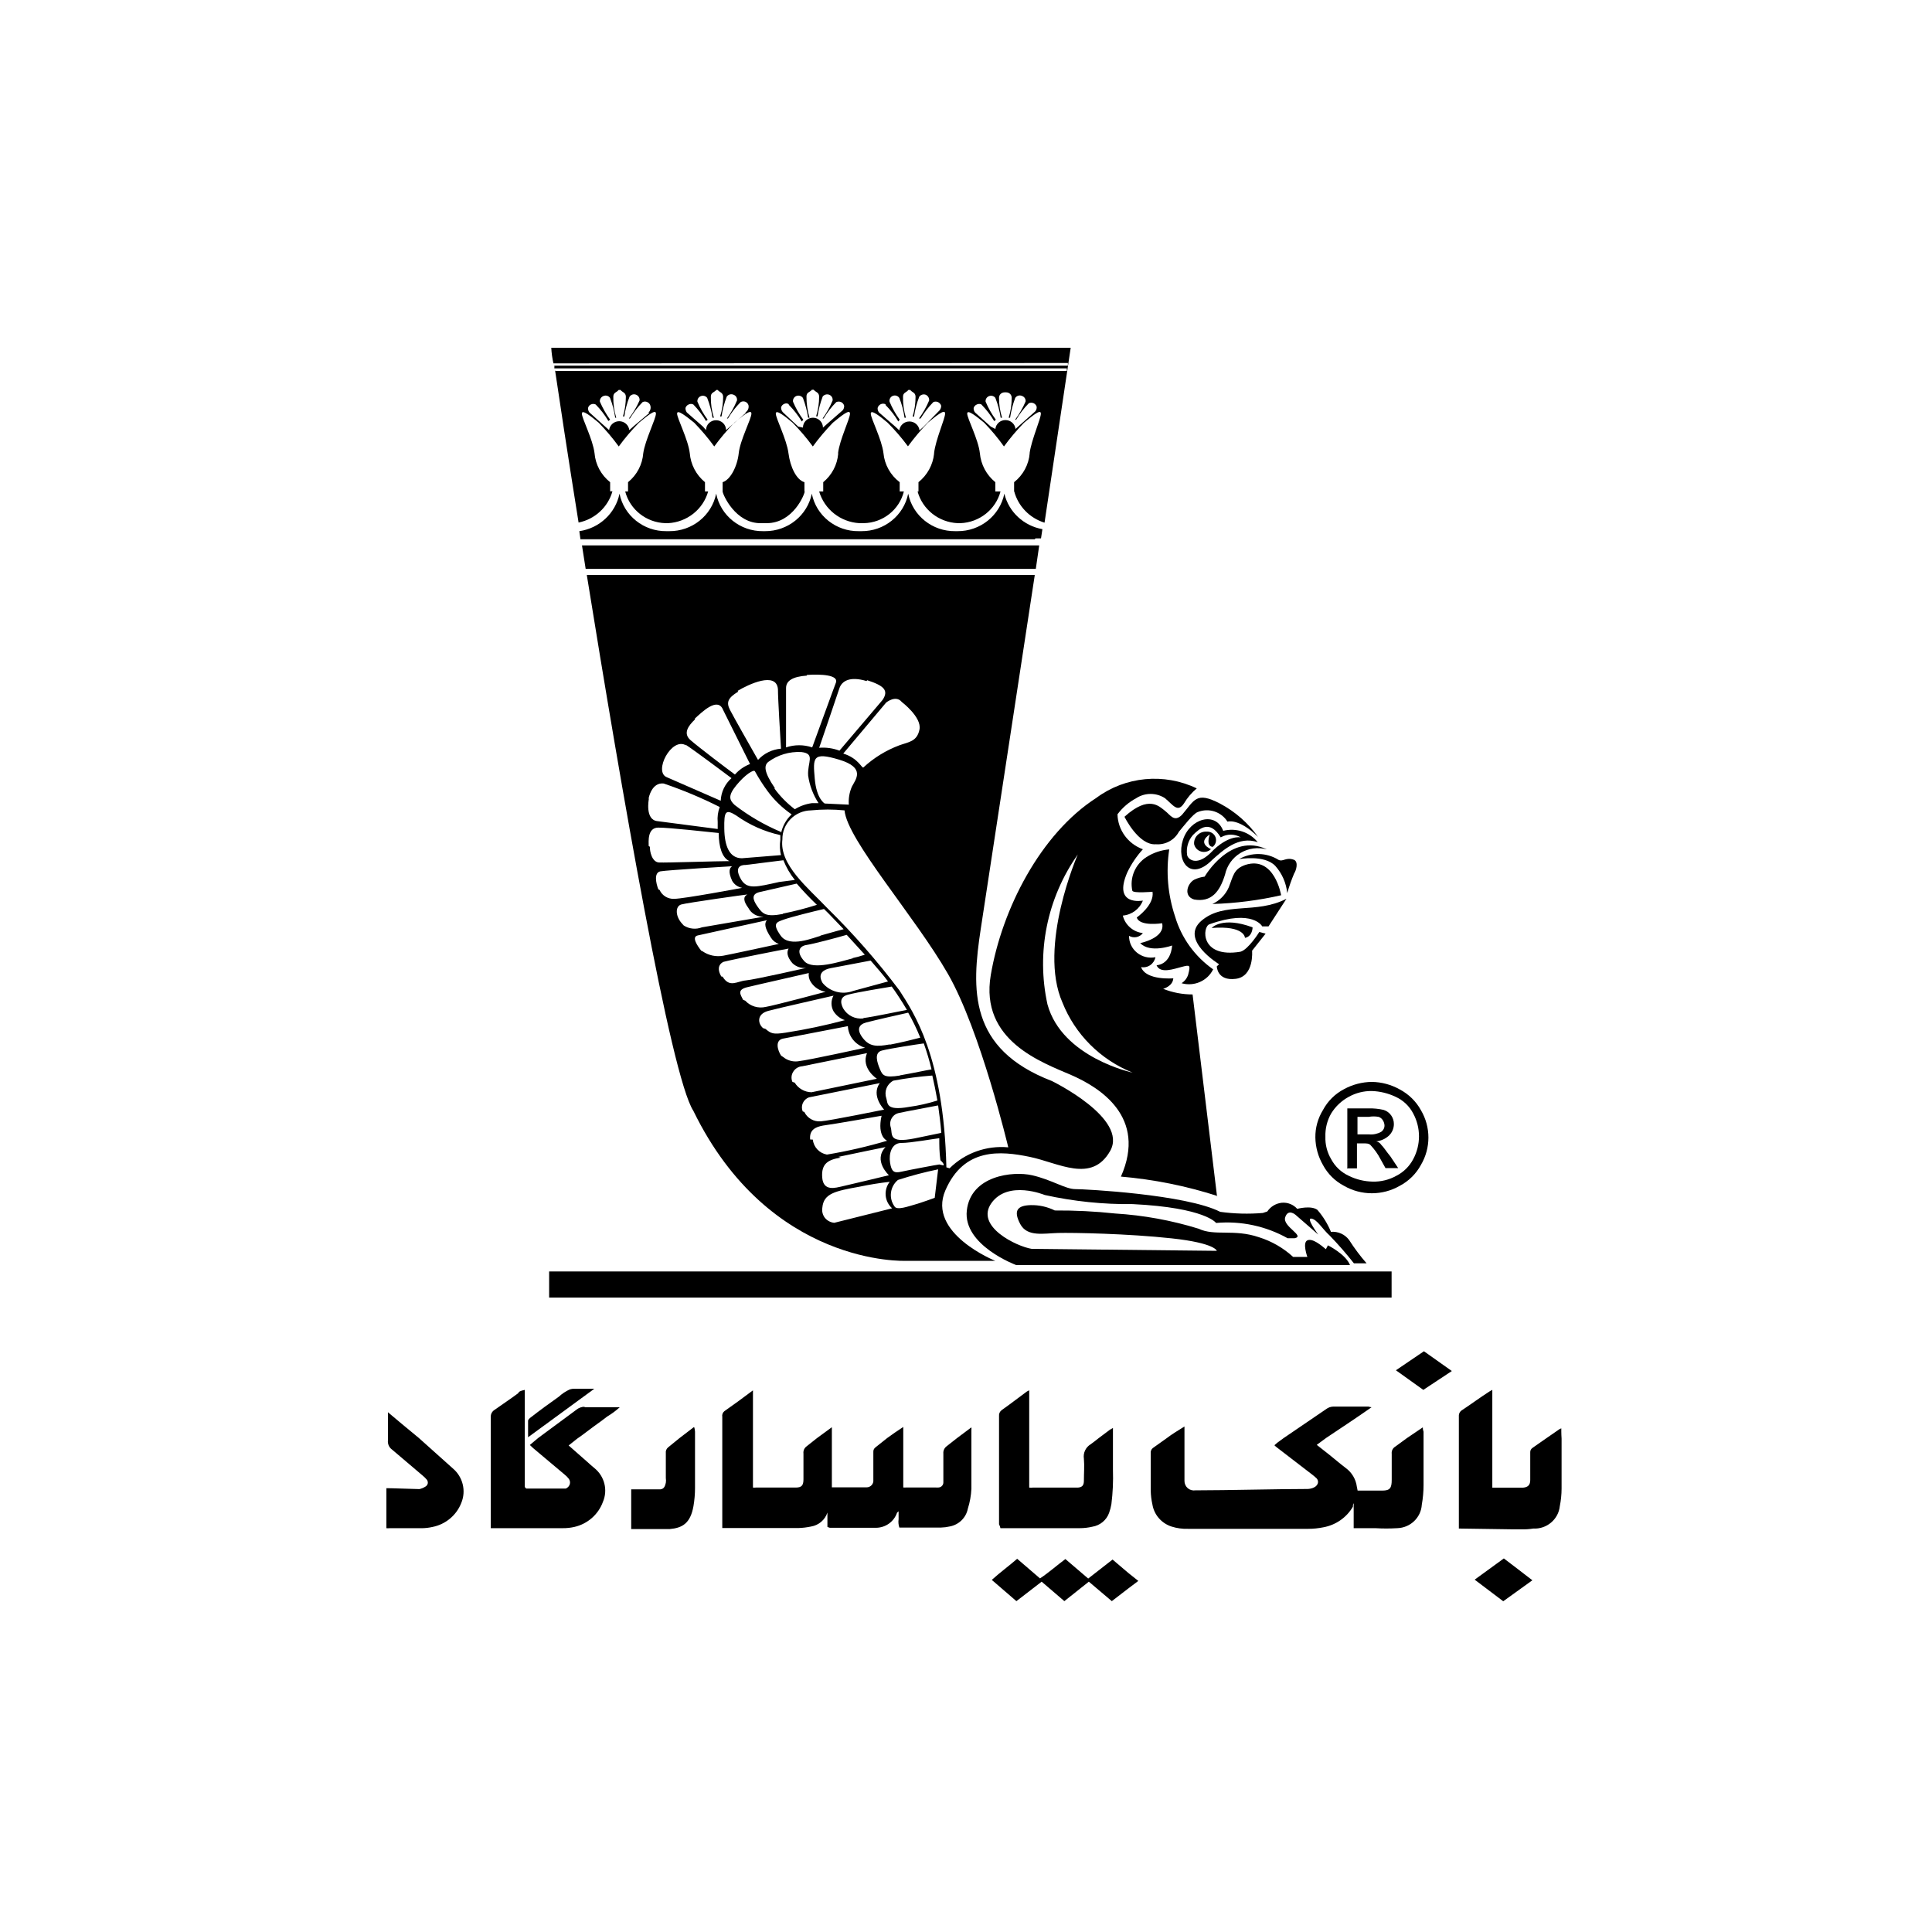 <?xml version="1.0" encoding="UTF-8"?> <svg xmlns="http://www.w3.org/2000/svg" width="100" height="100" viewBox="0 0 100 100" fill="none"><path d="M50.279 73.88L49.543 74.43L48.992 74.863C48.876 74.953 48.814 75.094 48.828 75.238V76.739C48.825 76.869 48.724 76.977 48.592 76.991C48.532 76.997 48.473 76.997 48.414 76.991H46.91C46.859 76.997 46.806 76.997 46.753 76.991V73.859C46.444 74.06 46.175 74.248 45.926 74.429L45.316 74.914C45.239 74.969 45.197 75.059 45.204 75.153V76.601C45.215 76.699 45.183 76.796 45.117 76.87C45.05 76.942 44.955 76.984 44.856 76.984H43.057V73.873L42.289 74.435L41.75 74.862C41.63 74.948 41.568 75.092 41.587 75.237V76.57C41.587 76.892 41.488 76.996 41.179 76.996H39.118C39.07 77.002 39.021 77.002 38.973 76.996V71.965C38.475 72.34 37.982 72.702 37.49 73.045C37.404 73.117 37.364 73.228 37.385 73.336V79.091H41.323C41.544 79.085 41.764 79.058 41.98 79.013C42.378 78.947 42.704 78.668 42.827 78.289V78.121V79.033C42.827 79.033 42.939 79.078 42.952 79.078H45.335C45.834 79.078 46.275 78.762 46.431 78.296L46.511 78.224V78.632C46.49 78.778 46.503 78.926 46.55 79.066H48.709C48.864 79.062 49.018 79.042 49.169 79.007C49.639 78.916 50.005 78.552 50.095 78.089C50.201 77.755 50.263 77.41 50.279 77.06V74.022C50.285 73.975 50.285 73.927 50.279 73.88ZM73.644 73.88L72.83 74.43L72.22 74.876C72.088 74.954 72.016 75.102 72.035 75.251V76.596C72.035 77.016 71.95 77.153 71.543 77.153H70.27L70.23 76.952C70.18 76.564 69.972 76.213 69.652 75.981C69.37 75.768 69.094 75.529 68.812 75.303L68.155 74.786L68.648 74.423C69.429 73.899 70.211 73.388 70.992 72.839C70.938 72.833 70.885 72.823 70.834 72.806H68.996C68.867 72.812 68.742 72.857 68.641 72.936L66.448 74.43L66.121 74.669L65.963 74.805C66.003 74.847 66.047 74.886 66.094 74.921L67.919 76.325C67.986 76.374 68.049 76.429 68.11 76.486C68.203 76.555 68.243 76.674 68.208 76.784C68.109 77.055 67.716 77.069 67.683 77.069C66.12 77.069 63.507 77.139 61.952 77.139H61.879C61.736 77.162 61.589 77.123 61.479 77.03C61.37 76.935 61.307 76.797 61.308 76.654V73.835C60.98 74.042 60.651 74.235 60.402 74.43L59.666 74.954C59.587 75.02 59.548 75.123 59.562 75.225V77.165C59.567 77.4 59.595 77.634 59.647 77.864C59.733 78.4 60.115 78.844 60.638 79.014C60.914 79.102 61.203 79.141 61.492 79.132H67.716C67.978 79.132 68.24 79.105 68.497 79.053C69.141 78.936 69.7 78.546 70.026 77.987C70.026 77.928 70.026 77.864 70.066 77.806V79.098H71.188C71.564 79.121 71.942 79.121 72.318 79.098C72.998 79.08 73.551 78.552 73.592 77.883C73.652 77.546 73.683 77.204 73.683 76.862V74.106C73.655 74.034 73.642 73.957 73.644 73.88ZM30.261 72.813C30.105 72.813 29.954 72.868 29.834 72.968L27.865 74.423L27.655 74.598L27.425 74.792L27.596 74.954L29.218 76.318C29.295 76.379 29.366 76.448 29.427 76.525C29.498 76.608 29.522 76.719 29.493 76.823C29.46 76.925 29.384 77.008 29.283 77.049H27.26C27.208 77.049 27.162 76.965 27.162 76.952V71.94C26.78 72.024 26.88 72.075 26.801 72.128C26.419 72.412 25.987 72.697 25.599 72.974C25.472 73.051 25.397 73.189 25.403 73.336V79.098H29.137C29.337 79.099 29.535 79.078 29.729 79.034C30.412 78.878 30.968 78.391 31.206 77.741C31.47 77.125 31.291 76.412 30.766 75.988C30.642 75.891 30.536 75.788 30.425 75.69L29.433 74.817L29.879 74.462L30.109 74.3L30.766 73.809C30.983 73.653 31.2 73.499 31.422 73.324C31.657 73.183 31.877 73.021 32.079 72.839H30.26V72.813H30.261ZM76.329 81.763L77.807 82.881L79.316 81.795C78.883 81.453 78.298 81.02 77.839 80.664L76.329 81.763ZM80.813 74.106V73.931L80.722 73.97L80.019 74.456L79.316 74.947C79.24 75.001 79.198 75.088 79.205 75.18V76.596C79.205 76.854 79.106 76.977 78.823 77.003H77.242V71.94L77.112 72.011C76.619 72.327 76.172 72.658 75.687 72.981C75.572 73.044 75.502 73.168 75.51 73.297V79.117L78.26 79.157H78.752C78.954 79.163 79.157 79.151 79.357 79.118C80.056 79.156 80.662 78.647 80.735 77.961C80.795 77.66 80.826 77.355 80.827 77.049V74.462C80.82 74.333 80.813 74.209 80.813 74.106ZM51.782 79.098H55.886C56.106 79.098 56.327 79.072 56.542 79.022C56.941 78.956 57.275 78.681 57.408 78.303C57.461 78.156 57.5 78.005 57.526 77.851C57.599 77.264 57.625 76.671 57.606 76.079V73.912L57.447 74.003L56.877 74.43C56.739 74.546 56.594 74.649 56.456 74.753C56.194 74.909 56.055 75.205 56.102 75.503C56.135 75.878 56.102 76.26 56.102 76.642C56.102 76.88 56.016 76.977 55.8 76.997H53.462C53.4 77.01 53.335 77.01 53.272 76.997V71.94C53.272 71.985 53.187 71.998 53.161 72.017C52.727 72.334 52.307 72.664 51.848 72.987C51.751 73.058 51.698 73.173 51.71 73.292V78.899C51.744 78.962 51.769 79.029 51.782 79.098ZM23.434 76.001L21.68 74.43L20.788 73.692L20.079 73.097V74.552C20.058 74.742 20.143 74.928 20.302 75.038L21.877 76.376C21.954 76.439 22.024 76.508 22.088 76.583C22.134 76.639 22.154 76.712 22.141 76.784C22.124 76.856 22.077 76.918 22.009 76.952C21.917 77.011 21.815 77.053 21.707 77.075C21.471 77.075 20 77.016 20 77.03V79.099C20.053 79.105 20.105 79.105 20.157 79.099H21.845C22.028 79.097 22.211 79.075 22.39 79.034C23.066 78.898 23.625 78.432 23.873 77.799C24.138 77.169 23.961 76.443 23.434 76.001ZM35.914 73.867L35.178 74.43L34.575 74.921C34.491 74.993 34.448 75.103 34.463 75.212V76.505C34.476 76.587 34.476 76.67 34.463 76.751C34.423 76.932 34.364 77.068 34.187 77.087H32.671V79.144H34.666C35.323 79.086 35.737 78.846 35.894 77.954C35.947 77.644 35.974 77.331 35.974 77.016V74.106C35.969 74.034 35.958 73.963 35.941 73.893L35.914 73.867ZM56.325 81.705L55.144 80.696C54.69 81.032 54.29 81.395 53.83 81.698L52.649 80.683C52.216 81.059 51.762 81.388 51.335 81.776L52.609 82.875L53.916 81.867L55.091 82.875L56.358 81.867L57.547 82.875L58.387 82.229L58.919 81.828L58.4 81.414L57.586 80.722L56.325 81.705ZM72.252 70.925L73.67 71.94L75.147 70.964L73.703 69.941L72.252 70.925Z" fill="black"></path><path d="M30.761 71.883H29.769C29.671 71.876 29.573 71.889 29.48 71.922C29.278 72.015 29.091 72.138 28.929 72.29C28.436 72.639 27.944 72.995 27.491 73.35C27.425 73.396 27.34 73.473 27.333 73.531V74.392L30.761 71.883Z" fill="black"></path><path d="M55.274 18.789V18.924H28.692V18.873C28.698 18.937 28.698 19.002 28.692 19.066H55.221V19.202H28.726V19.139C28.949 20.657 29.383 23.522 29.947 27.047C30.792 26.875 31.469 26.25 31.7 25.43H31.581V24.958C31.113 24.589 30.822 24.046 30.773 23.458C30.688 22.74 30.117 21.654 30.117 21.408C30.117 21.162 30.623 21.576 30.99 21.88C31.365 22.266 31.711 22.675 32.027 23.109C32.345 22.675 32.693 22.264 33.072 21.88C33.446 21.576 33.951 21.136 33.951 21.408C33.951 21.679 33.393 22.773 33.295 23.458C33.251 24.043 32.967 24.585 32.507 24.958V25.437H32.36C32.605 26.38 33.454 27.049 34.442 27.079H34.58C35.558 27.028 36.393 26.367 36.654 25.437H36.49V24.958C36.033 24.583 35.75 24.042 35.703 23.458C35.617 22.74 35.046 21.654 35.046 21.408C35.046 21.162 35.551 21.576 35.933 21.88C36.306 22.266 36.653 22.675 36.969 23.109C37.286 22.675 37.633 22.266 38.007 21.88C38.381 21.576 38.893 21.136 38.893 21.408C38.893 21.679 38.309 22.773 38.237 23.458C38.164 24.144 37.803 24.835 37.403 24.958V25.437C37.403 25.573 38.06 27.118 39.412 27.079H39.681C41.06 27.079 41.651 25.573 41.651 25.437H42.399C42.67 26.363 43.503 27.021 44.48 27.079H44.71C45.7 27.059 46.551 26.385 46.784 25.437H47.493C47.75 26.372 48.592 27.037 49.575 27.079H49.713C50.695 27.04 51.537 26.374 51.787 25.437H52.496C52.703 26.205 53.295 26.815 54.065 27.054L55.419 18H28.534C28.547 18.271 28.585 18.542 28.646 18.808L55.274 18.789ZM33.609 21.375L32.789 22.068L32.572 22.261C32.542 21.999 32.317 21.802 32.05 21.802C31.782 21.802 31.558 22 31.528 22.261L31.324 22.081L30.51 21.349C30.457 21.283 30.432 21.2 30.437 21.117C30.456 21.038 30.508 20.971 30.583 20.936C30.661 20.897 30.753 20.897 30.832 20.936C31.086 21.193 31.306 21.48 31.489 21.79L31.58 21.724C31.37 21.432 31.192 21.117 31.049 20.787C31.038 20.659 31.116 20.54 31.24 20.496C31.36 20.446 31.5 20.487 31.574 20.593C31.703 20.925 31.792 21.27 31.843 21.621H31.896C31.79 21.269 31.738 20.902 31.745 20.535C31.745 20.309 31.922 20.314 32.02 20.185H32.119C32.217 20.314 32.388 20.308 32.395 20.535C32.394 20.88 32.343 21.225 32.244 21.556H32.316C32.363 21.206 32.453 20.863 32.585 20.535C32.658 20.423 32.803 20.379 32.926 20.431C33.047 20.48 33.12 20.602 33.103 20.729C32.957 21.059 32.772 21.371 32.552 21.66H32.604C32.788 21.353 33.009 21.068 33.261 20.812C33.338 20.774 33.428 20.774 33.504 20.812C33.582 20.846 33.64 20.913 33.662 20.993C33.701 21.123 33.663 21.264 33.563 21.356L33.608 21.375H33.609ZM38.599 21.375L37.804 22.068L37.581 22.261C37.581 21.979 37.349 21.751 37.063 21.751C36.776 21.751 36.544 21.979 36.544 22.261L36.386 22.081L35.552 21.349C35.502 21.282 35.477 21.2 35.48 21.117C35.505 21.036 35.565 20.969 35.644 20.936C35.72 20.897 35.811 20.897 35.887 20.936C36.138 21.195 36.359 21.481 36.544 21.79L36.629 21.724C36.414 21.435 36.235 21.119 36.097 20.787C36.086 20.663 36.159 20.548 36.276 20.503C36.393 20.457 36.527 20.494 36.603 20.593C36.734 20.925 36.826 21.27 36.879 21.621H36.951C36.839 21.269 36.787 20.903 36.793 20.535C36.793 20.309 36.97 20.314 37.075 20.185H37.147C37.253 20.314 37.417 20.308 37.43 20.535C37.43 20.881 37.377 21.226 37.273 21.556H37.345C37.398 21.207 37.488 20.865 37.614 20.535C37.69 20.418 37.841 20.374 37.968 20.431C38.092 20.476 38.166 20.601 38.146 20.729C38.01 21.057 37.835 21.37 37.627 21.66H37.68C37.861 21.351 38.081 21.067 38.336 20.812C38.411 20.769 38.502 20.764 38.582 20.796C38.662 20.83 38.722 20.898 38.743 20.981C38.771 21.122 38.708 21.266 38.586 21.343L38.599 21.375ZM40.844 20.969C41.096 21.224 41.316 21.508 41.501 21.816L41.579 21.725C41.364 21.436 41.185 21.124 41.047 20.794C41.027 20.665 41.102 20.541 41.224 20.495C41.347 20.45 41.486 20.493 41.56 20.599C41.685 20.93 41.775 21.273 41.829 21.62H41.901C41.794 21.264 41.741 20.894 41.743 20.521C41.743 20.296 41.92 20.308 42.025 20.173H42.117C42.223 20.308 42.386 20.296 42.399 20.521C42.399 20.87 42.346 21.217 42.242 21.55H42.315C42.367 21.199 42.457 20.854 42.584 20.521C42.664 20.424 42.799 20.387 42.918 20.431C43.041 20.478 43.113 20.601 43.096 20.729C42.961 21.058 42.787 21.371 42.577 21.66H42.63C42.812 21.353 43.032 21.067 43.286 20.812C43.365 20.777 43.456 20.777 43.536 20.812C43.614 20.849 43.672 20.918 43.693 21C43.699 21.084 43.674 21.167 43.62 21.234L42.813 21.939L42.596 22.132C42.596 21.85 42.365 21.621 42.078 21.621C41.791 21.621 41.56 21.85 41.56 22.132L41.316 22.081L40.528 21.343C40.458 21.273 40.423 21.176 40.43 21.078C40.454 21.003 40.508 20.943 40.581 20.91C40.653 20.87 40.739 20.87 40.811 20.91L40.844 20.969ZM43.385 23.484C43.338 24.058 43.058 24.589 42.61 24.958V25.437H41.638V24.958C41.224 24.841 40.903 24.175 40.811 23.458C40.719 22.74 40.155 21.654 40.155 21.408C40.155 21.162 40.666 21.576 41.027 21.88C41.406 22.264 41.754 22.675 42.072 23.109C42.388 22.675 42.735 22.266 43.109 21.88C43.483 21.576 43.995 21.136 43.995 21.408C43.995 21.679 43.463 22.746 43.378 23.451L43.385 23.484ZM45.84 20.968C46.094 21.221 46.315 21.507 46.496 21.816L46.569 21.725C46.358 21.435 46.182 21.122 46.044 20.794C46.018 20.664 46.09 20.537 46.214 20.489C46.338 20.441 46.479 20.488 46.549 20.599C46.681 20.928 46.771 21.271 46.818 21.62H46.89C46.784 21.268 46.733 20.902 46.74 20.535C46.74 20.309 46.917 20.322 47.015 20.185H47.114C47.218 20.321 47.383 20.308 47.389 20.535C47.389 20.883 47.337 21.229 47.238 21.563H47.311C47.36 21.211 47.45 20.867 47.58 20.535C47.655 20.43 47.792 20.388 47.914 20.431C48.032 20.483 48.103 20.603 48.092 20.729C47.955 21.058 47.778 21.371 47.566 21.66H47.652C47.837 21.354 48.057 21.069 48.309 20.812C48.385 20.777 48.474 20.777 48.551 20.812C48.63 20.851 48.69 20.918 48.715 21C48.717 21.084 48.689 21.167 48.637 21.234L47.81 22.081L47.593 22.275C47.563 22.013 47.338 21.815 47.071 21.815C46.803 21.815 46.579 22.013 46.549 22.275L46.339 22.081L45.498 21.349C45.446 21.283 45.42 21.2 45.426 21.117C45.447 21.032 45.505 20.961 45.584 20.923C45.663 20.885 45.755 20.885 45.834 20.923L45.84 20.968ZM48.348 23.484C48.288 24.061 47.997 24.591 47.54 24.958V25.437H46.568V24.958C46.089 24.595 45.785 24.052 45.728 23.458C45.643 22.74 45.071 21.654 45.071 21.408C45.071 21.162 45.584 21.576 45.945 21.88C46.325 22.261 46.676 22.67 46.996 23.102C47.312 22.67 47.659 22.259 48.032 21.873C48.407 21.57 48.919 21.13 48.919 21.402C48.919 21.673 48.427 22.747 48.348 23.451V23.484ZM50.803 20.943C51.055 21.201 51.275 21.488 51.46 21.796L51.545 21.724C51.33 21.435 51.152 21.119 51.014 20.787C51.002 20.663 51.075 20.548 51.192 20.503C51.31 20.457 51.443 20.494 51.519 20.593C51.65 20.925 51.742 21.27 51.794 21.621H51.867C51.762 21.288 51.709 20.942 51.709 20.593C51.709 20.519 51.736 20.447 51.788 20.392C51.842 20.339 51.915 20.309 51.991 20.308H52.083C52.159 20.308 52.233 20.339 52.287 20.392C52.338 20.447 52.367 20.519 52.366 20.593C52.366 20.942 52.313 21.289 52.209 21.621H52.281C52.334 21.27 52.424 20.925 52.549 20.593C52.627 20.479 52.778 20.437 52.904 20.496C53.026 20.538 53.102 20.661 53.082 20.787C52.939 21.119 52.758 21.433 52.543 21.724H52.596C52.778 21.415 52.999 21.128 53.252 20.871C53.331 20.835 53.422 20.835 53.502 20.871C53.58 20.907 53.638 20.976 53.659 21.058C53.665 21.142 53.64 21.226 53.586 21.291L52.779 22.009L52.563 22.203C52.533 21.941 52.309 21.743 52.04 21.743C51.773 21.743 51.549 21.942 51.519 22.203L51.283 22.081L50.468 21.349C50.416 21.283 50.389 21.2 50.396 21.117C50.42 21.036 50.481 20.969 50.56 20.936C50.637 20.897 50.727 20.897 50.803 20.936V20.943ZM53.298 23.451C53.252 24.042 52.96 24.587 52.49 24.958V25.437H51.518V24.958C51.058 24.584 50.77 24.043 50.718 23.458C50.639 22.74 50.062 21.654 50.062 21.408C50.062 21.162 50.567 21.576 50.941 21.88C51.313 22.264 51.655 22.675 51.965 23.109C52.282 22.675 52.628 22.266 53.003 21.88C53.377 21.576 53.875 21.136 53.875 21.408C53.875 21.679 53.39 22.753 53.292 23.458L53.298 23.451Z" fill="black"></path><path d="M53.594 27.868H53.882L53.955 27.389C52.985 27.217 52.212 26.496 51.985 25.552C51.752 26.689 50.733 27.503 49.555 27.493H49.444C48.263 27.509 47.239 26.693 47.008 25.552C46.779 26.688 45.762 27.503 44.586 27.493H44.454C43.273 27.512 42.247 26.695 42.019 25.552C41.787 26.686 40.771 27.5 39.596 27.493H39.498C38.318 27.508 37.297 26.692 37.069 25.552C36.836 26.689 35.817 27.503 34.639 27.493H34.495C33.317 27.508 32.294 26.692 32.066 25.552C31.857 26.567 31.025 27.343 29.986 27.493L30.044 27.913H53.56L53.594 27.868ZM53.81 28.23H30.123L30.314 29.446H53.613L53.79 28.23H53.81Z" fill="black"></path><path d="M65.115 43.318C64.606 42.598 63.93 42.007 63.146 41.592C61.899 40.944 61.833 41.416 61.176 42.179C60.769 42.58 60.579 42.179 60.297 41.966C60.015 41.752 59.47 41.125 58.203 42.276C58.203 42.276 58.931 43.77 59.831 43.699C60.322 43.737 60.789 43.482 61.019 43.052C61.228 42.806 61.767 42.102 61.997 42.031C62.564 41.803 63.214 42.014 63.533 42.528C63.533 42.528 64.111 42.328 65.115 43.318ZM65.575 43.964C65.112 43.836 64.614 43.904 64.203 44.152C63.794 44.399 63.508 44.803 63.409 45.263C63.133 46.169 62.693 46.712 61.807 46.558C61.236 46.382 61.459 45.73 61.807 45.536C61.978 45.452 62.162 45.398 62.352 45.374C62.352 45.374 63.684 43.066 65.575 43.964Z" fill="black"></path><path d="M64.131 44.469C64.131 44.469 65.444 44.223 66.008 44.818C66.36 45.212 66.576 45.705 66.626 46.228C66.726 45.881 66.847 45.539 66.987 45.206C67.085 45.064 67.217 44.624 66.987 44.507C66.56 44.345 66.415 44.624 66.178 44.507C65.558 44.118 64.767 44.104 64.131 44.469Z" fill="black"></path><path d="M66.31 46.332C66.31 46.332 65.969 44.282 64.459 44.767C63.848 44.98 63.835 45.337 63.599 45.931C63.433 46.31 63.132 46.616 62.752 46.791C63.959 46.755 65.16 46.601 66.336 46.332H66.31ZM65.66 47.949H65.332C65.332 47.949 64.86 47.037 62.607 47.838C62.233 47.942 62.089 49.611 64.203 49.262C64.61 49.158 65.181 48.24 65.181 48.24L65.508 48.324L64.807 49.209C64.807 49.209 64.931 50.542 63.96 50.664C62.988 50.787 62.982 50.018 62.982 50.018L63.1 49.908C63.1 49.908 61.019 48.647 62.194 47.651C63.369 46.655 65.01 47.335 66.586 46.52L65.66 47.948V47.949Z" fill="black"></path><path d="M64.834 48C64.834 48 64.834 48.472 64.439 48.543C64.439 48.543 64.439 47.897 62.713 48.032C62.713 48.032 63.258 47.411 64.834 48ZM62.62 43.189C62.62 43.189 62.391 43.79 62.766 43.835C62.923 43.718 62.984 43.512 62.913 43.329C62.844 43.148 62.66 43.033 62.463 43.046C62.285 43.033 62.109 43.096 61.983 43.221C61.857 43.345 61.792 43.518 61.807 43.693C61.847 43.876 61.986 44.022 62.168 44.075C62.349 44.127 62.544 44.08 62.68 43.952C62.68 43.952 61.924 43.648 62.62 43.189Z" fill="black"></path><path d="M63.311 43C62.923 41.979 61.59 42.354 61.229 43.472C60.867 44.591 61.622 45.652 62.752 44.5C63.277 44.035 64.105 43.239 65.102 43.595C64.682 43.071 63.987 42.838 63.33 43H63.311ZM62.654 44.151C61.905 44.875 61.472 44.449 61.445 44.254C61.389 43.886 61.497 43.511 61.74 43.227C62.095 42.871 62.621 42.418 63.185 43.343C63.505 43.154 63.903 43.154 64.223 43.343C64.223 43.343 63.566 43.188 62.654 44.151Z" fill="black"></path><path d="M62.995 61.935L61.728 51.472C61.205 51.473 60.688 51.374 60.205 51.181C60.205 51.181 60.704 51.051 60.73 50.638C60.73 50.638 59.312 50.761 59.062 50.056C59.23 50.088 59.404 50.05 59.542 49.952C59.679 49.855 59.773 49.709 59.804 49.545C59.468 49.611 59.118 49.526 58.852 49.312C58.587 49.098 58.434 48.777 58.439 48.439C58.678 48.579 58.988 48.517 59.155 48.297C58.649 48.239 58.235 47.877 58.117 47.391C58.584 47.348 58.986 47.048 59.155 46.615C59.155 46.615 57.585 46.919 58.346 45.16C58.555 44.722 58.828 44.318 59.155 43.958C58.38 43.676 57.86 42.958 57.841 42.147C58.099 41.801 58.431 41.517 58.813 41.313C59.264 41.021 59.846 41.021 60.297 41.313C60.724 41.668 60.953 42.088 61.287 41.577C61.461 41.286 61.683 41.026 61.944 40.807C60.255 39.995 58.246 40.185 56.745 41.299C53.856 43.155 51.86 47.061 51.282 50.469C50.705 53.877 53.961 54.996 55.445 55.643C56.928 56.29 59.384 57.816 58.019 60.901C59.715 61.046 61.39 61.382 63.008 61.903L62.995 61.935ZM54.217 51.988C53.627 49.299 54.194 46.489 55.786 44.228C55.786 44.228 53.706 48.975 54.992 51.891C55.647 53.539 56.959 54.85 58.622 55.519C58.622 55.519 54.972 54.743 54.217 51.988Z" fill="black"></path><path d="M67.013 64.09H66.645C65.521 63.461 64.229 63.185 62.943 63.3C62.943 63.3 62.404 62.511 58.63 62.324C57.097 62.342 55.568 62.184 54.073 61.852C54.073 61.852 52.176 61.063 51.315 62.273C50.456 63.482 52.628 64.517 53.396 64.64L62.982 64.743C62.982 64.743 62.903 64.341 60.645 64.097C58.386 63.851 55.524 63.798 54.775 63.818C54.026 63.837 53.167 64.038 52.806 63.353C52.445 62.667 52.648 62.395 53.351 62.377C53.783 62.368 54.211 62.463 54.598 62.654C55.639 62.648 56.681 62.699 57.716 62.81C59.186 62.9 60.639 63.165 62.043 63.599C62.864 63.993 63.875 63.599 65.162 64.038C65.822 64.244 66.428 64.594 66.933 65.059H67.669C67.669 65.059 67.4 64.323 67.669 64.201C67.938 64.077 68.392 64.464 68.628 64.659L68.733 64.458C68.733 64.458 69.658 64.917 69.875 65.479H52.596C52.596 65.479 49.839 64.458 50.042 62.654C50.246 60.849 52.418 60.604 53.416 60.83C54.414 61.056 55.15 61.548 55.648 61.548C56.148 61.548 61.38 61.819 63.159 62.725C63.889 62.825 64.63 62.845 65.365 62.783L65.595 62.706C65.765 62.453 66.038 62.288 66.344 62.254C66.646 62.227 66.943 62.344 67.144 62.57C67.144 62.57 67.853 62.376 68.188 62.622C68.482 62.962 68.719 63.346 68.89 63.76C69.257 63.729 69.613 63.888 69.829 64.181C70.1 64.605 70.402 65.009 70.735 65.39H70.079C69.69 64.895 69.276 64.42 68.838 63.966C68.431 63.599 68.182 63.126 67.879 63.074C67.578 63.023 68.234 63.902 68.234 63.902L67.059 62.881C67.059 62.881 66.672 62.538 66.521 63.009C66.369 63.482 67.571 63.974 67.013 64.09ZM60.519 43.964C60.343 45.13 60.447 46.319 60.822 47.438C61.147 48.541 61.842 49.505 62.792 50.173C62.498 50.773 61.806 51.077 61.156 50.891C61.32 50.788 61.44 50.632 61.498 50.451C61.636 49.926 61.583 49.94 61.176 50.044C60.769 50.147 60.053 50.419 59.863 49.96C59.863 49.96 60.579 49.96 60.671 48.938C60.671 48.938 59.528 49.358 59.017 48.815C59.017 48.815 60.33 48.556 60.152 47.786C60.152 47.786 58.989 47.974 58.839 47.489C58.839 47.489 59.765 46.843 59.654 46.157C59.654 46.157 58.662 46.247 58.609 46.105C58.463 45.429 58.756 44.735 59.345 44.359C59.698 44.135 60.102 44 60.519 43.964ZM28.423 65.81H72.029V67.162H28.423V65.81Z" fill="black"></path><path d="M54.447 55.954C50.12 54.291 50.285 51.22 50.764 48.077L53.56 29.763H30.373C32.145 40.756 34.713 55.694 35.889 57.499C39.828 65.576 46.872 65.26 46.872 65.26H51.513C51.513 65.26 47.968 63.836 48.933 61.612C49.899 59.387 51.795 59.569 53.299 59.879C54.802 60.19 56.502 61.262 57.461 59.575C58.419 57.887 54.447 55.954 54.447 55.954ZM46.674 36.333C46.674 36.333 47.718 37.122 47.593 37.756C47.468 38.389 47.029 38.403 46.55 38.577C45.86 38.836 45.228 39.224 44.691 39.721C44.612 39.793 44.441 39.249 43.647 39.004L45.866 36.365C45.866 36.365 46.366 35.952 46.674 36.333ZM43.936 41.649L42.689 41.59C42.689 41.59 42.262 41.371 42.171 40.298C42.078 39.223 42.045 38.901 43.438 39.321C44.83 39.741 44.284 40.348 44.093 40.717C43.963 41.017 43.909 41.343 43.936 41.668V41.649ZM47.062 57.292C45.834 57.512 45.958 57.111 45.873 56.833C45.756 56.485 45.912 56.105 46.241 55.934C46.907 55.81 47.58 55.721 48.256 55.669C48.348 56.058 48.433 56.483 48.519 56.962C48.043 57.113 47.556 57.224 47.061 57.292H47.062ZM48.558 57.221C48.617 57.661 48.683 58.134 48.722 58.637L47.344 58.922C45.944 59.2 46.214 58.708 46.102 58.34C46.053 58.181 46.074 58.009 46.161 57.868C46.248 57.723 46.395 57.627 46.562 57.602C46.851 57.532 48.131 57.305 48.532 57.221H48.558ZM46.589 55.669C45.768 55.798 45.683 55.669 45.545 55.339C45.407 55.009 45.223 54.485 45.65 54.376C46.077 54.266 47.389 54.065 47.816 54.007C47.973 54.448 48.107 54.897 48.216 55.352C47.954 55.391 47.245 55.546 46.569 55.663L46.589 55.669ZM46.05 54.059C45.394 54.181 45.013 54.181 44.665 53.735C44.317 53.289 44.448 53.024 44.842 52.921C45.236 52.817 46.674 52.487 47.008 52.416C47.246 52.832 47.454 53.265 47.633 53.709C47.317 53.794 46.589 53.974 46.063 54.071L46.05 54.059ZM44.691 52.714C44.271 52.766 43.859 52.565 43.647 52.202C43.556 52.028 43.378 51.62 43.89 51.485C44.402 51.349 45.728 51.136 46.155 51.064C46.267 51.22 46.372 51.363 46.457 51.498L46.542 51.627C46.668 51.815 46.798 52.028 46.943 52.274C46.562 52.339 45.189 52.635 44.691 52.694V52.714ZM44.16 51.291C43.596 51.503 42.959 51.336 42.577 50.877C42.275 50.359 42.682 50.172 42.984 50.114L45.065 49.719C45.407 50.114 45.722 50.47 45.964 50.8L44.16 51.291ZM44.16 49.597C43.503 49.765 42.079 50.243 41.632 49.752C41.185 49.26 41.389 48.963 41.744 48.912C42.098 48.859 43.325 48.536 43.825 48.387L44.763 49.415C44.549 49.488 44.329 49.549 44.107 49.596L44.16 49.597ZM42.492 48.433C42.131 48.523 40.871 49.079 40.411 48.433C39.951 47.785 40.194 47.734 40.568 47.598C40.943 47.463 42.117 47.171 42.649 47.049L42.88 47.275L43.667 48.096C43.286 48.187 42.722 48.361 42.439 48.433H42.492ZM40.523 47.306C39.636 47.475 39.478 47.306 39.21 46.925C38.94 46.543 38.901 46.278 39.308 46.175L41.238 45.735C41.567 46.118 41.916 46.485 42.282 46.834C41.707 47.018 41.121 47.168 40.528 47.287L40.523 47.306ZM40.332 45.651C39.163 45.909 38.684 46.052 38.362 45.528C37.889 44.72 38.579 44.772 38.579 44.772L40.549 44.526C40.694 44.893 40.894 45.237 41.14 45.547L40.332 45.651ZM40.43 44.26L38.402 44.423C37.745 44.423 37.502 43.776 37.489 42.889C37.476 42.003 37.548 41.861 38.099 42.204C38.784 42.696 39.564 43.044 40.391 43.225V43.465C40.348 43.74 40.362 44.022 40.43 44.292V44.26ZM40.43 43.064C39.571 42.704 38.763 42.235 38.028 41.667C37.739 41.402 37.68 41.175 38.113 40.646C38.547 40.115 39.019 39.798 39.078 39.927C39.274 40.284 39.493 40.628 39.735 40.956C40.078 41.419 40.498 41.823 40.975 42.152C40.697 42.411 40.507 42.747 40.43 43.116V43.064ZM40.103 40.787C39.518 39.928 39.55 39.611 39.767 39.436C40.258 39.074 40.862 38.893 41.475 38.925C42.223 39.009 41.783 39.456 41.829 40.141C41.901 40.65 42.085 41.137 42.367 41.57H42.032C41.715 41.611 41.41 41.719 41.14 41.887C40.74 41.582 40.386 41.223 40.089 40.82L40.102 40.788L40.103 40.787ZM44.882 35.207C45.762 35.492 46.011 35.737 45.682 36.228L43.45 38.854C43.116 38.727 42.757 38.676 42.4 38.705C42.597 38.136 43.319 36.015 43.444 35.633C43.568 35.252 43.982 34.986 44.855 35.252L44.882 35.207ZM41.744 34.936C42.512 34.883 43.385 34.936 43.273 35.316L43.076 35.847L42.039 38.685C41.6 38.537 41.124 38.537 40.686 38.685V35.614C40.686 35.246 41.008 35.019 41.777 34.968L41.744 34.935V34.936ZM38.185 35.756C38.736 35.427 40.187 34.735 40.266 35.672C40.266 36.189 40.391 38.176 40.424 38.751C39.967 38.789 39.542 38.996 39.235 39.333C38.946 38.828 37.981 37.127 37.785 36.746C37.588 36.365 37.66 36.132 38.205 35.802L38.185 35.756ZM35.959 37.199C36.314 36.875 37.154 36.035 37.431 36.752L38.822 39.546C38.52 39.661 38.252 39.848 38.04 40.089C37.633 39.792 36.151 38.666 35.742 38.31C35.335 37.955 35.632 37.56 35.979 37.23L35.959 37.199ZM35.474 38.536C35.98 38.861 37.554 40.05 37.863 40.277C37.523 40.575 37.322 40.998 37.305 41.447L34.522 40.232C33.8 39.96 34.765 38.117 35.513 38.583L35.474 38.536ZM33.576 41.311C33.576 41.311 33.727 40.484 34.351 40.554C35.346 40.892 36.316 41.298 37.253 41.771C37.159 42.02 37.123 42.288 37.148 42.553V42.909L34.03 42.502C33.373 42.437 33.583 41.363 33.583 41.363L33.576 41.311ZM33.576 43.788C33.576 43.575 33.497 42.837 34.076 42.837C34.653 42.837 36.557 43.051 37.201 43.116C37.201 43.833 37.378 44.409 37.759 44.571C37.102 44.571 34.476 44.661 34.108 44.642C33.741 44.622 33.623 44.047 33.642 43.833L33.576 43.788ZM34.076 46.032C33.951 45.716 33.839 45.166 34.181 45.101C34.522 45.036 37.897 44.836 37.897 44.836C37.759 44.92 37.68 45.12 37.897 45.593C38.006 45.783 38.197 45.916 38.415 45.955C38.415 45.955 35.389 46.524 34.889 46.524C34.568 46.537 34.271 46.355 34.141 46.065L34.076 46.032ZM35.33 47.836C34.942 47.436 34.942 46.905 35.264 46.815C35.585 46.724 38.632 46.297 38.684 46.297C38.447 46.42 38.487 46.659 38.736 46.996C38.887 47.288 39.199 47.466 39.531 47.448L36.333 47.998C36.021 48.12 35.669 48.084 35.388 47.901L35.33 47.836ZM36.294 49.207C36.098 48.955 35.776 48.489 36.117 48.418L39.695 47.63C39.557 47.785 39.571 48.024 39.905 48.535C39.998 48.686 40.143 48.8 40.312 48.858C39.767 48.975 37.739 49.414 37.437 49.467C37.064 49.536 36.678 49.455 36.367 49.24L36.294 49.207ZM37.332 50.54C36.99 49.945 37.456 49.783 37.456 49.783C37.981 49.647 40.582 49.137 40.818 49.098C40.726 49.26 40.713 49.504 41.015 49.854C41.202 50.035 41.462 50.125 41.724 50.1C41.724 50.1 39.053 50.708 38.605 50.746C38.158 50.785 37.759 51.148 37.403 50.553L37.332 50.54ZM38.461 51.749C38.356 51.516 38.113 51.238 38.658 51.102C39.203 50.967 41.494 50.455 41.862 50.365C41.839 50.53 41.879 50.699 41.973 50.837C42.144 51.102 42.421 51.284 42.735 51.335C42.735 51.335 40.069 52.047 39.637 52.117C39.248 52.209 38.84 52.086 38.573 51.795L38.461 51.749ZM39.498 53.217C39.216 52.978 39.163 52.486 39.761 52.324C40.358 52.163 42.721 51.639 43.141 51.535C43.004 51.785 43.004 52.087 43.141 52.338C43.276 52.557 43.486 52.723 43.732 52.803C42.723 53.073 41.7 53.289 40.667 53.45C40.01 53.553 39.905 53.495 39.622 53.256L39.498 53.217ZM40.43 54.64C40.253 54.375 40.096 53.851 40.523 53.76L43.885 53.113C43.912 53.635 44.269 54.083 44.777 54.232C44.777 54.232 41.809 54.879 41.396 54.918C41.089 54.984 40.768 54.905 40.529 54.705L40.43 54.64ZM41.015 55.998C40.94 55.824 40.957 55.626 41.061 55.468C41.16 55.305 41.335 55.202 41.527 55.189L44.875 54.51C44.553 55.293 45.387 55.836 45.387 55.836L42.006 56.535C41.648 56.529 41.317 56.34 41.133 56.037L41.015 55.998ZM41.547 57.524C41.491 57.386 41.493 57.232 41.554 57.096C41.614 56.961 41.727 56.853 41.868 56.8L45.538 56.062C45.066 56.709 45.762 57.433 45.762 57.433C45.762 57.433 42.939 58.009 42.479 58.041C42.122 58.068 41.786 57.875 41.632 57.556L41.547 57.524ZM41.934 58.98C41.881 58.488 42.203 58.332 42.591 58.261C43.194 58.183 45.63 57.75 45.63 57.75C45.387 58.849 45.919 59.044 45.919 59.044C44.896 59.346 43.855 59.586 42.801 59.761C42.41 59.692 42.112 59.375 42.072 58.986L41.934 58.98ZM43.398 59.878C44.054 59.736 45.834 59.373 45.834 59.373C45.177 60.072 46.011 60.829 46.011 60.829C46.011 60.829 43.93 61.333 43.595 61.404C43.26 61.476 42.617 61.689 42.558 60.952C42.498 60.214 42.885 60.021 43.516 59.917L43.398 59.878ZM43.181 63.292C42.99 63.274 42.815 63.181 42.695 63.034C42.581 62.885 42.533 62.695 42.564 62.51C42.63 61.773 43.22 61.65 44.488 61.423C45.004 61.314 45.526 61.23 46.051 61.171C45.726 61.591 45.78 62.186 46.175 62.542L43.181 63.292ZM48.381 62C48.381 62 47.633 62.271 47.344 62.349C47.055 62.425 46.424 62.665 46.3 62.445C45.989 62.012 46.065 61.417 46.477 61.074C47.159 60.853 47.854 60.669 48.557 60.525L48.381 61.999V62ZM48.617 60.273C48.558 60.273 47.016 60.564 46.648 60.648C46.28 60.732 46.142 60.648 46.07 60.181C45.997 59.716 46.149 59.16 46.648 59.16C47.147 59.16 48.388 58.934 48.617 58.914C48.617 59.276 48.617 59.652 48.676 60.053C48.873 60.234 48.873 60.324 48.814 60.318L48.617 60.273ZM48.985 60.421C48.847 54.64 47.278 52.396 46.55 51.257C45.414 49.748 44.164 48.323 42.813 46.996C41.848 45.974 40.333 44.771 40.496 43.452C40.489 43.059 40.641 42.68 40.918 42.397C41.195 42.114 41.575 41.952 41.973 41.945C42.552 41.887 43.135 41.887 43.713 41.945C43.845 43.471 47.384 47.467 49.07 50.417C50.757 53.365 52.188 59.386 52.188 59.386C51.062 59.281 49.946 59.68 49.149 60.472L48.985 60.421Z" fill="black"></path><path d="M71.005 55.999C71.512 56.006 72.008 56.14 72.45 56.388C72.913 56.632 73.294 57.005 73.545 57.46C74.064 58.337 74.064 59.422 73.545 60.299C73.296 60.758 72.915 61.134 72.449 61.379C71.558 61.891 70.457 61.891 69.567 61.379C69.101 61.135 68.722 60.759 68.476 60.299C68.226 59.865 68.091 59.376 68.083 58.877C68.076 58.375 68.213 57.883 68.477 57.454C68.722 56.994 69.101 56.618 69.567 56.374C70.007 56.134 70.501 56.005 71.005 55.999ZM71.005 56.471C70.589 56.465 70.179 56.568 69.816 56.769C69.44 56.971 69.126 57.268 68.903 57.629C68.692 57.997 68.588 58.415 68.602 58.838C68.589 59.246 68.692 59.65 68.903 60.002C69.103 60.38 69.425 60.681 69.816 60.862C70.198 61.05 70.617 61.151 71.044 61.16C71.473 61.172 71.898 61.069 72.271 60.861C72.646 60.672 72.951 60.37 73.145 60.003C73.547 59.261 73.547 58.37 73.145 57.629C72.947 57.249 72.626 56.946 72.232 56.768C71.848 56.587 71.43 56.485 71.005 56.471ZM69.737 60.436V57.37H70.828C71.092 57.363 71.356 57.389 71.615 57.448C71.779 57.498 71.921 57.603 72.015 57.745C72.102 57.873 72.147 58.024 72.147 58.179C72.148 58.405 72.056 58.622 71.891 58.78C71.71 58.946 71.48 59.05 71.235 59.077C71.34 59.098 71.433 59.161 71.49 59.252C71.628 59.387 71.754 59.6 71.97 59.86L72.37 60.461H71.713L71.45 59.989C71.314 59.725 71.138 59.481 70.932 59.264C70.847 59.18 70.716 59.18 70.539 59.18H70.236V60.474H69.718L69.737 60.436ZM70.255 58.715H70.867C71.081 58.735 71.296 58.69 71.485 58.586C71.601 58.508 71.669 58.376 71.661 58.237C71.653 58.146 71.624 58.06 71.575 57.984C71.526 57.902 71.45 57.841 71.359 57.809C71.187 57.778 71.012 57.778 70.84 57.809H70.263V58.722L70.255 58.715Z" fill="black"></path></svg> 